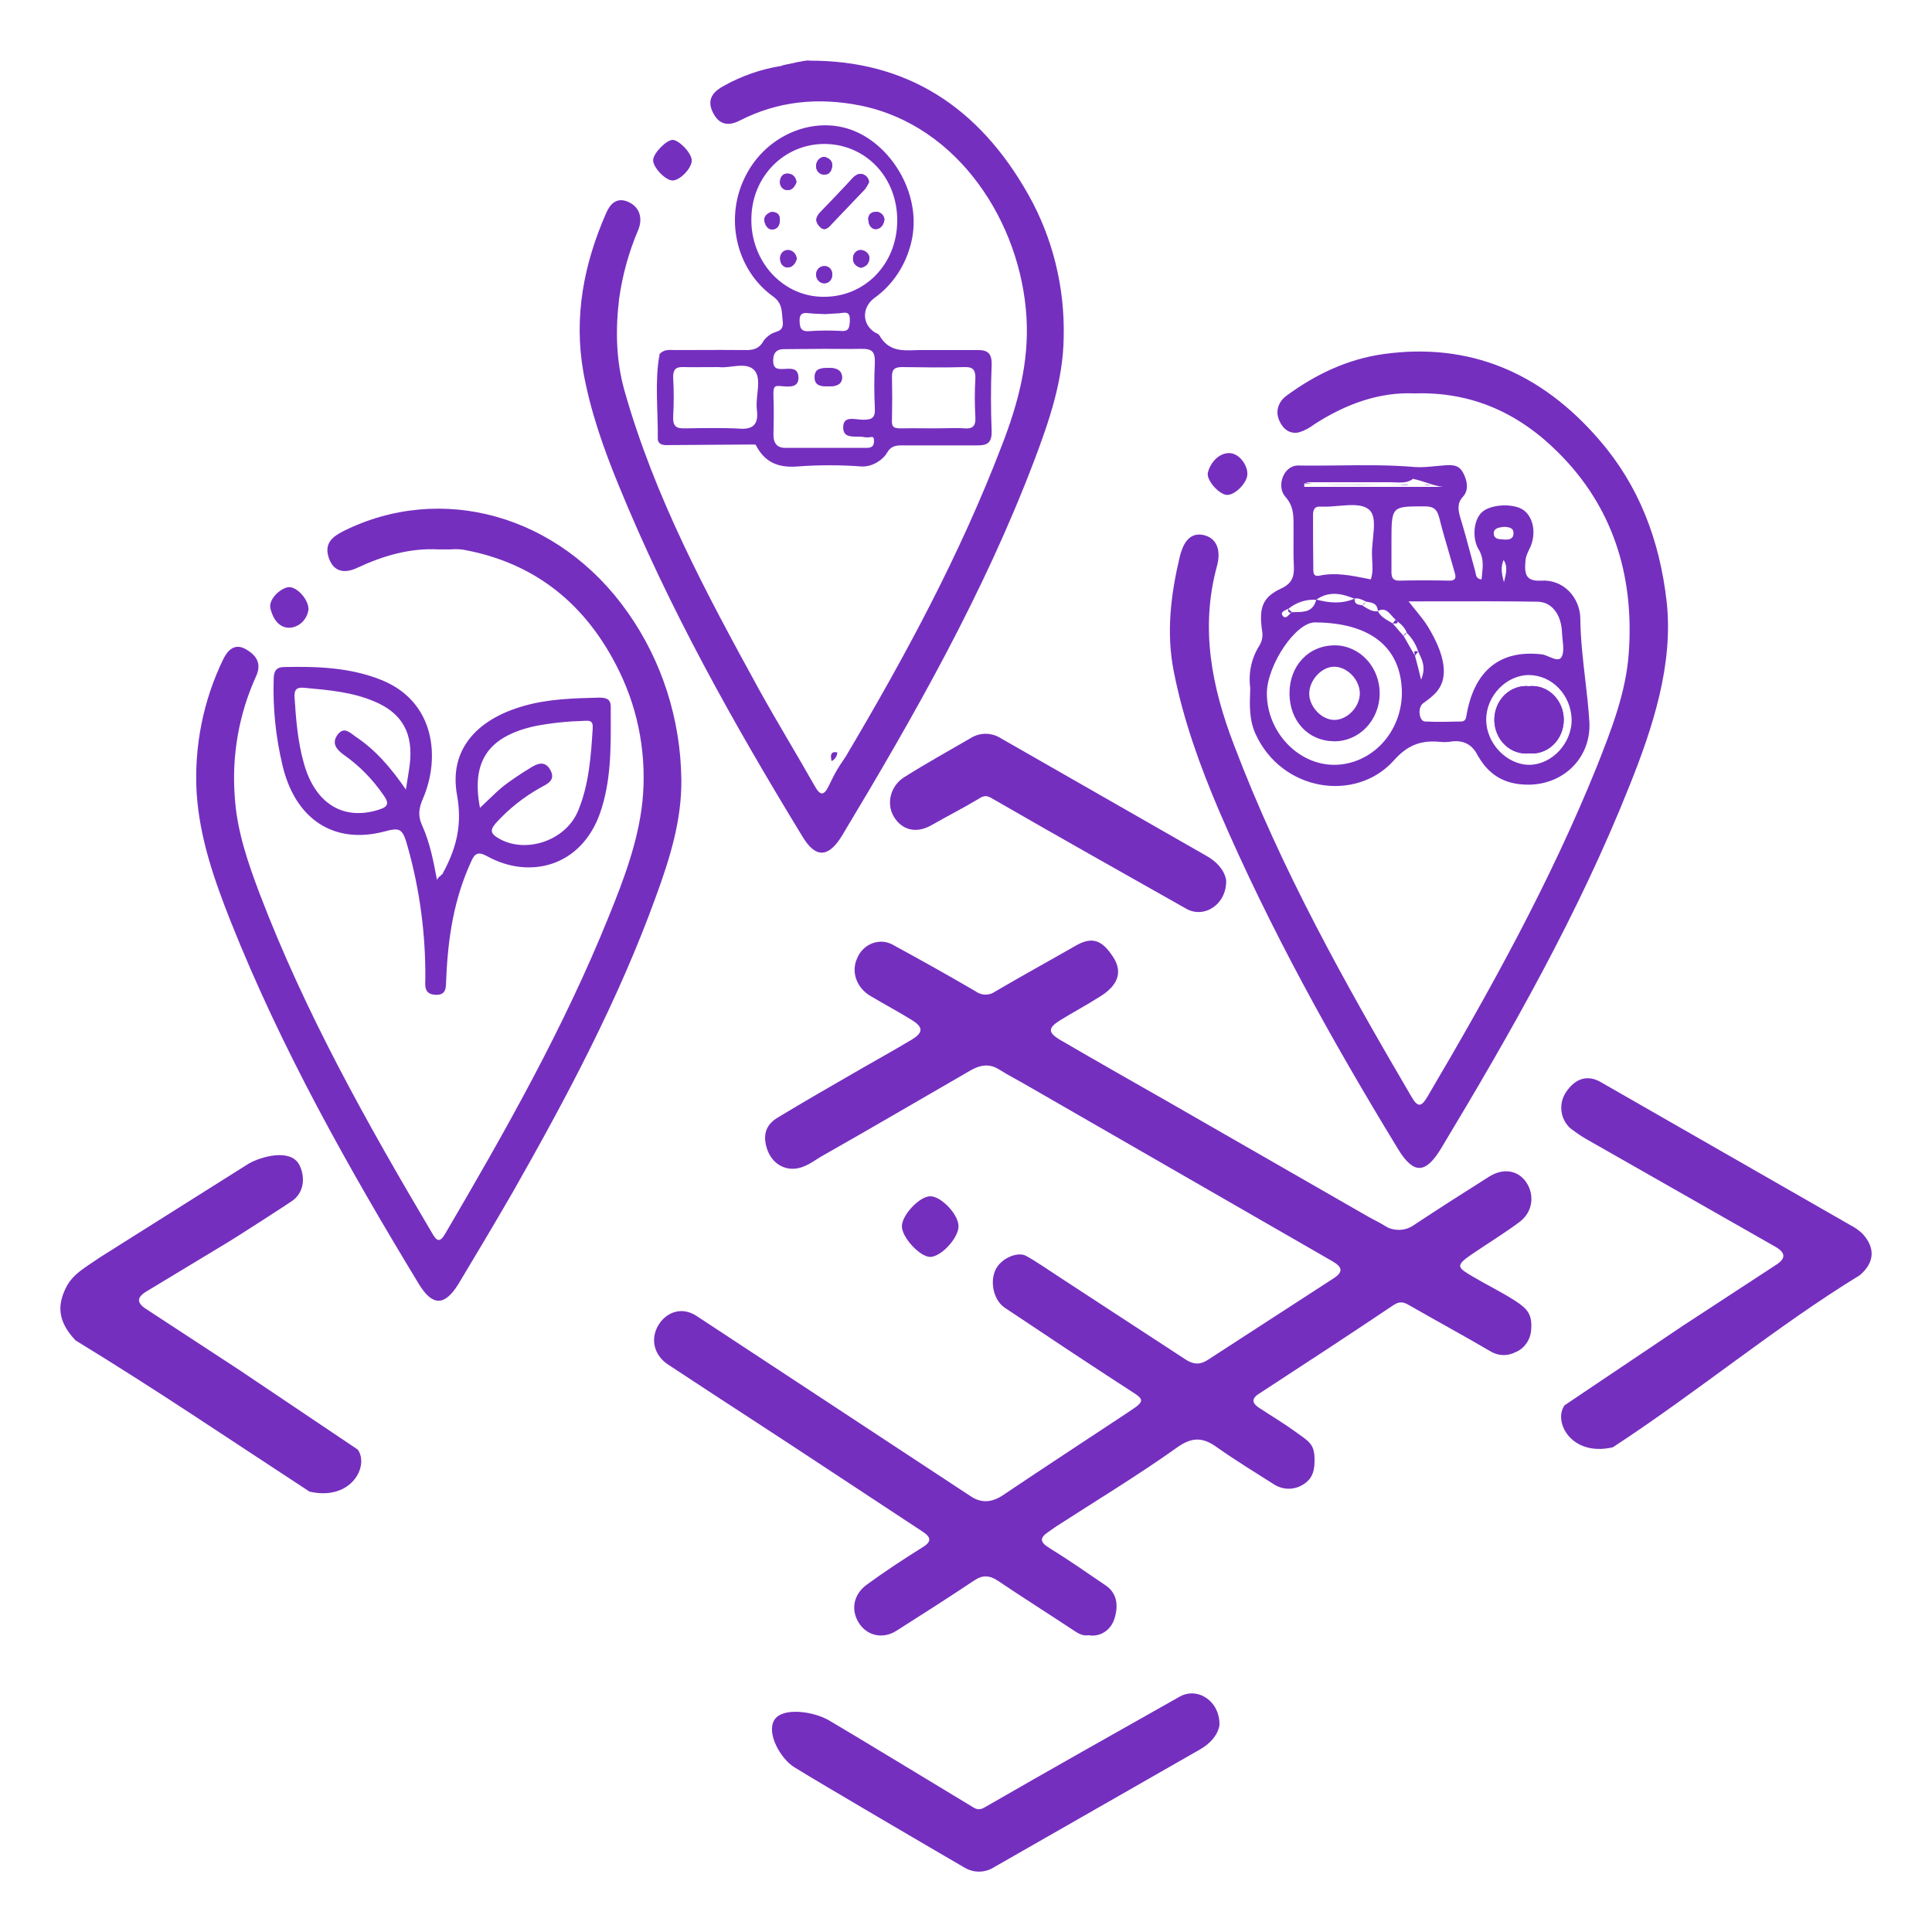 <svg width="32" height="32" viewBox="0 0 32 32" fill="none" xmlns="http://www.w3.org/2000/svg">
<path d="M18.027 27.084C17.941 27.099 17.869 27.063 17.787 27.007C17.368 26.73 16.945 26.463 16.526 26.181C16.386 26.089 16.271 26.084 16.131 26.181C15.708 26.463 15.275 26.74 14.846 27.012C14.62 27.155 14.355 27.094 14.221 26.873C14.086 26.653 14.144 26.402 14.355 26.248C14.649 26.033 14.952 25.833 15.265 25.638C15.438 25.535 15.429 25.463 15.27 25.361L13.706 24.331C12.83 23.751 11.944 23.182 11.068 22.603C10.833 22.449 10.77 22.183 10.9 21.957C11.03 21.731 11.295 21.634 11.54 21.798L16.069 24.777C16.247 24.9 16.42 24.889 16.603 24.771C17.282 24.315 17.97 23.864 18.653 23.413L18.812 23.305C18.927 23.218 18.937 23.172 18.793 23.08C18.071 22.613 17.354 22.136 16.642 21.66C16.459 21.537 16.396 21.244 16.483 21.044C16.569 20.845 16.848 20.727 16.988 20.798C17.128 20.87 17.373 21.039 17.561 21.162L19.635 22.516C19.765 22.603 19.88 22.608 20.01 22.521L22.089 21.173C22.248 21.07 22.239 20.988 22.07 20.891L17.046 17.999C16.882 17.902 16.709 17.815 16.545 17.712C16.382 17.61 16.228 17.64 16.069 17.733C15.26 18.199 14.457 18.671 13.643 19.132C13.484 19.219 13.345 19.348 13.148 19.358C12.95 19.368 12.762 19.24 12.695 18.999C12.628 18.758 12.714 18.609 12.888 18.507C13.302 18.256 13.72 18.015 14.139 17.774C14.457 17.589 14.784 17.41 15.101 17.22C15.294 17.102 15.294 17.015 15.106 16.897C14.918 16.779 14.644 16.631 14.418 16.497C14.192 16.364 14.091 16.102 14.197 15.872C14.221 15.812 14.258 15.759 14.303 15.716C14.349 15.672 14.402 15.639 14.46 15.62C14.519 15.6 14.58 15.593 14.641 15.6C14.701 15.608 14.76 15.629 14.813 15.662C15.265 15.908 15.713 16.159 16.16 16.42C16.208 16.456 16.265 16.474 16.324 16.474C16.382 16.474 16.439 16.456 16.488 16.42C16.925 16.164 17.373 15.918 17.811 15.667C18.1 15.498 18.259 15.58 18.437 15.851C18.615 16.123 18.485 16.338 18.234 16.497C17.984 16.656 17.787 16.759 17.57 16.892C17.354 17.025 17.349 17.102 17.57 17.23C18.177 17.584 18.783 17.927 19.394 18.276L22.662 20.152C22.763 20.209 22.864 20.255 22.96 20.317C23.057 20.378 23.249 20.404 23.403 20.301C23.822 20.024 24.245 19.753 24.669 19.486C24.9 19.342 25.145 19.383 25.28 19.583C25.415 19.783 25.396 20.065 25.174 20.235C24.953 20.404 24.635 20.598 24.366 20.783C24.096 20.968 24.149 20.998 24.39 21.142C24.631 21.285 24.857 21.393 25.083 21.537C25.309 21.68 25.376 21.777 25.362 22.008C25.359 22.094 25.333 22.177 25.285 22.246C25.238 22.316 25.173 22.368 25.097 22.398C25.033 22.431 24.962 22.447 24.891 22.444C24.82 22.442 24.75 22.42 24.688 22.383C24.241 22.121 23.788 21.875 23.341 21.619C23.244 21.562 23.182 21.552 23.086 21.613C22.345 22.111 21.599 22.598 20.852 23.085C20.708 23.177 20.752 23.254 20.867 23.326C21.069 23.459 21.276 23.582 21.473 23.726C21.671 23.869 21.762 23.915 21.772 24.131C21.781 24.346 21.748 24.489 21.579 24.592C21.507 24.636 21.424 24.659 21.34 24.658C21.257 24.657 21.175 24.633 21.103 24.587C20.79 24.387 20.468 24.192 20.164 23.977C19.933 23.808 19.755 23.792 19.5 23.972C18.846 24.438 18.157 24.854 17.484 25.289L17.368 25.371C17.219 25.469 17.219 25.54 17.378 25.638C17.695 25.833 18.003 26.048 18.311 26.258C18.509 26.391 18.523 26.602 18.461 26.802C18.434 26.897 18.375 26.979 18.295 27.031C18.215 27.083 18.12 27.102 18.027 27.084Z" fill="#752FBF"/>
<path d="M23.427 6.516C22.85 6.49 22.291 6.69 21.767 7.029C21.69 7.089 21.604 7.134 21.512 7.162C21.358 7.193 21.247 7.105 21.185 6.957C21.122 6.808 21.175 6.654 21.305 6.557C21.791 6.198 22.325 5.947 22.912 5.865C24.337 5.665 25.53 6.172 26.488 7.285C27.138 8.033 27.489 8.936 27.605 9.966C27.72 10.996 27.378 12.047 26.989 13.016C26.146 15.134 25.03 17.092 23.87 19.02C23.61 19.45 23.413 19.45 23.158 19.035C22.061 17.235 21.035 15.39 20.193 13.432C19.876 12.688 19.601 11.93 19.442 11.125C19.312 10.474 19.394 9.833 19.544 9.207C19.592 9.023 19.688 8.818 19.919 8.859C20.15 8.9 20.232 9.11 20.155 9.382C19.876 10.412 20.073 11.386 20.439 12.34C21.218 14.395 22.277 16.287 23.374 18.158C23.48 18.343 23.538 18.343 23.644 18.163C24.683 16.4 25.675 14.611 26.45 12.693C26.69 12.083 26.936 11.463 26.979 10.796C27.066 9.52 26.709 8.392 25.814 7.5C25.16 6.844 24.38 6.485 23.427 6.516Z" fill="#752FBF"/>
<path d="M7.266 9.1C6.795 9.074 6.352 9.202 5.924 9.402C5.688 9.515 5.515 9.459 5.442 9.228C5.37 8.997 5.51 8.889 5.678 8.802C7.3 7.987 9.259 8.52 10.399 10.146C10.961 10.942 11.272 11.907 11.285 12.903C11.295 13.575 11.097 14.211 10.871 14.831C10.245 16.564 9.389 18.169 8.489 19.753C8.195 20.26 7.897 20.762 7.594 21.265C7.367 21.634 7.165 21.639 6.939 21.27C5.77 19.342 4.663 17.379 3.821 15.262C3.551 14.58 3.306 13.883 3.257 13.134C3.213 12.365 3.366 11.598 3.7 10.914C3.768 10.776 3.883 10.648 4.066 10.75C4.249 10.853 4.34 10.991 4.239 11.207C3.959 11.823 3.837 12.508 3.888 13.191C3.922 13.755 4.104 14.283 4.302 14.806C5.057 16.784 6.082 18.609 7.151 20.414C7.228 20.552 7.281 20.598 7.377 20.429C8.368 18.738 9.336 17.03 10.077 15.195C10.327 14.58 10.568 13.949 10.64 13.283C10.716 12.539 10.583 11.789 10.26 11.125C9.716 10.002 8.855 9.32 7.675 9.105C7.604 9.095 7.531 9.094 7.459 9.1H7.266Z" fill="#752FBF"/>
<path d="M14.009 12.529C14.991 10.873 15.905 9.182 16.598 7.367C16.858 6.695 17.046 6.003 17.002 5.26C16.911 3.691 15.876 2.076 14.25 1.748C13.556 1.61 12.888 1.671 12.248 1.999C12.036 2.107 11.886 2.046 11.795 1.835C11.704 1.625 11.838 1.502 11.992 1.42C12.289 1.255 12.61 1.144 12.941 1.092C13.085 1.03 13.253 1.107 13.393 1.005C15.01 0.995 16.213 1.764 17.036 3.23C17.436 3.941 17.638 4.759 17.618 5.588C17.609 6.301 17.378 6.972 17.132 7.623C16.295 9.828 15.145 11.848 13.946 13.842C13.72 14.211 13.508 14.216 13.292 13.857C12.151 11.986 11.078 10.074 10.241 8.023C9.995 7.423 9.779 6.808 9.663 6.167C9.499 5.239 9.673 4.363 10.043 3.522C10.106 3.378 10.216 3.261 10.404 3.343C10.592 3.425 10.65 3.609 10.573 3.804C10.417 4.167 10.31 4.552 10.255 4.947C10.193 5.46 10.202 5.967 10.342 6.465C10.842 8.238 11.699 9.828 12.57 11.417C12.868 11.955 13.191 12.483 13.499 13.027C13.585 13.18 13.648 13.18 13.725 13.021C13.802 12.863 13.84 12.784 13.913 12.673C13.99 12.555 13.907 12.683 14.009 12.529Z" fill="#752FBF"/>
<path d="M20.309 14.575C20.323 14.975 19.948 15.221 19.649 15.052C18.576 14.447 17.503 13.842 16.434 13.226C16.343 13.17 16.295 13.175 16.208 13.232C15.953 13.385 15.688 13.519 15.429 13.667C15.169 13.816 14.933 13.744 14.803 13.524C14.673 13.303 14.755 13.011 14.976 12.873C15.342 12.642 15.713 12.437 16.083 12.222C16.16 12.175 16.247 12.152 16.335 12.154C16.423 12.156 16.509 12.183 16.584 12.232L19.981 14.175C20.145 14.267 20.275 14.4 20.309 14.575Z" fill="#752FBF"/>
<path d="M15.409 20.819C15.236 20.819 14.933 20.491 14.938 20.306C14.943 20.122 15.226 19.819 15.405 19.814C15.583 19.809 15.867 20.106 15.876 20.301C15.886 20.496 15.592 20.814 15.409 20.819Z" fill="#752FBF"/>
<path d="M20.66 7.859C20.655 8.003 20.448 8.208 20.318 8.197C20.188 8.187 19.977 7.951 20.006 7.828C20.034 7.705 20.15 7.521 20.338 7.505C20.525 7.49 20.67 7.715 20.66 7.859Z" fill="#752FBF"/>
<path d="M5.11 10.089C5.101 10.17 5.065 10.244 5.01 10.3C4.955 10.356 4.883 10.39 4.807 10.397C4.624 10.407 4.523 10.253 4.48 10.084C4.437 9.915 4.672 9.72 4.797 9.725C4.923 9.73 5.105 9.92 5.11 10.089Z" fill="#752FBF"/>
<path d="M11.458 2.661C11.453 2.794 11.256 2.994 11.136 2.989C11.015 2.984 10.813 2.768 10.818 2.65C10.823 2.533 11.044 2.312 11.145 2.317C11.246 2.322 11.458 2.533 11.458 2.661Z" fill="#752FBF"/>
<path d="M10.924 5.865C10.929 6.224 10.934 6.588 10.934 6.947C10.934 7.305 10.948 7.3 11.28 7.305H12.503L12.517 7.316C12.519 7.331 12.519 7.346 12.517 7.362L11.073 7.372C10.991 7.377 10.89 7.367 10.895 7.254C10.9 6.793 10.842 6.326 10.924 5.865Z" fill="#752FBF"/>
<path d="M13.393 1.005C13.268 1.174 13.095 1.082 12.941 1.092C13.412 0.969 13.46 1.005 13.393 1.005Z" fill="#752FBF"/>
<path d="M13.84 12.549C13.857 12.524 13.867 12.494 13.869 12.463C13.754 12.437 13.754 12.514 13.773 12.606C13.8 12.594 13.823 12.574 13.84 12.549Z" fill="#752FBF"/>
<path d="M7.329 14.477C7.334 14.544 7.334 14.621 7.266 14.652C7.199 14.682 7.228 14.611 7.238 14.575C7.247 14.539 7.295 14.508 7.329 14.477Z" fill="#752FBF"/>
<path fill-rule="evenodd" clip-rule="evenodd" d="M7.329 14.477C7.338 14.454 7.35 14.432 7.363 14.411C7.565 14.021 7.656 13.647 7.57 13.17C7.435 12.432 7.878 11.914 8.691 11.688C9.09 11.576 9.499 11.566 9.909 11.555C10.005 11.555 10.116 11.555 10.116 11.704C10.116 11.761 10.116 11.818 10.116 11.876C10.118 12.413 10.12 12.949 9.937 13.473C9.62 14.36 8.768 14.565 8.075 14.185C7.911 14.093 7.858 14.139 7.796 14.288C7.521 14.887 7.42 15.533 7.392 16.195C7.39 16.215 7.39 16.235 7.389 16.256C7.387 16.37 7.384 16.485 7.213 16.477C7.036 16.468 7.04 16.349 7.044 16.233C7.044 16.217 7.045 16.201 7.045 16.184C7.048 15.457 6.951 14.734 6.756 14.037C6.67 13.724 6.636 13.698 6.357 13.775C5.519 13.99 4.884 13.56 4.677 12.668C4.567 12.206 4.518 11.729 4.533 11.253C4.533 11.114 4.576 11.048 4.711 11.048C5.255 11.037 5.794 11.053 6.318 11.263C7.209 11.622 7.295 12.555 7.006 13.226C6.934 13.39 6.92 13.514 6.992 13.672C7.122 13.96 7.18 14.267 7.238 14.575C7.297 14.6 7.301 14.565 7.306 14.53C7.309 14.508 7.312 14.485 7.329 14.477ZM6.723 13.078C6.467 12.704 6.212 12.416 5.89 12.201C5.878 12.193 5.866 12.184 5.855 12.175C5.766 12.109 5.68 12.044 5.587 12.176C5.481 12.324 5.596 12.432 5.697 12.504C5.951 12.682 6.173 12.908 6.352 13.17C6.443 13.298 6.439 13.36 6.275 13.411C5.693 13.596 5.221 13.319 5.033 12.642C4.932 12.288 4.903 11.924 4.879 11.555C4.87 11.437 4.903 11.381 5.024 11.391L5.069 11.395C5.453 11.43 5.837 11.464 6.198 11.617C6.665 11.812 6.852 12.15 6.785 12.678C6.776 12.746 6.765 12.813 6.751 12.9C6.743 12.951 6.733 13.009 6.723 13.078ZM8.883 12.022C8.089 12.191 7.801 12.606 7.95 13.38C7.999 13.335 8.045 13.29 8.089 13.248C8.175 13.165 8.256 13.087 8.344 13.016C8.481 12.913 8.622 12.817 8.768 12.729C8.893 12.647 9.028 12.586 9.119 12.76C9.199 12.913 9.084 12.975 8.983 13.029C8.968 13.037 8.954 13.044 8.941 13.052C8.672 13.203 8.426 13.399 8.214 13.632C8.152 13.708 8.099 13.775 8.214 13.857C8.652 14.159 9.355 13.949 9.572 13.437C9.755 13.001 9.788 12.534 9.817 12.063C9.827 11.931 9.761 11.934 9.671 11.94L9.668 11.94C9.405 11.947 9.143 11.974 8.883 12.022Z" fill="#752FBF"/>
<path d="M14.394 3.014C14.376 3.056 14.353 3.096 14.327 3.132L13.764 3.722C13.706 3.789 13.643 3.835 13.566 3.742C13.489 3.65 13.523 3.584 13.585 3.517C13.768 3.327 13.951 3.137 14.129 2.943C14.177 2.897 14.235 2.861 14.303 2.891C14.327 2.901 14.348 2.917 14.365 2.939C14.381 2.961 14.391 2.987 14.394 3.014Z" fill="#752FBF"/>
<path d="M13.658 2.599C13.735 2.62 13.792 2.666 13.783 2.753C13.773 2.84 13.73 2.897 13.643 2.891C13.625 2.891 13.608 2.886 13.591 2.878C13.575 2.87 13.561 2.858 13.549 2.844C13.537 2.829 13.528 2.812 13.523 2.794C13.518 2.776 13.516 2.757 13.518 2.738C13.521 2.7 13.536 2.665 13.562 2.639C13.588 2.613 13.622 2.599 13.658 2.599Z" fill="#752FBF"/>
<path d="M14.649 3.63C14.639 3.717 14.596 3.783 14.519 3.794C14.442 3.804 14.389 3.737 14.384 3.65C14.381 3.633 14.381 3.616 14.384 3.599C14.388 3.582 14.395 3.567 14.405 3.553C14.416 3.54 14.428 3.529 14.443 3.522C14.458 3.515 14.474 3.511 14.49 3.512C14.508 3.508 14.526 3.508 14.544 3.512C14.562 3.516 14.578 3.524 14.593 3.535C14.608 3.546 14.62 3.56 14.63 3.576C14.64 3.592 14.646 3.611 14.649 3.63Z" fill="#752FBF"/>
<path d="M14.259 4.435C14.182 4.414 14.124 4.363 14.129 4.276C14.129 4.257 14.133 4.238 14.14 4.221C14.147 4.204 14.158 4.188 14.171 4.175C14.184 4.163 14.2 4.153 14.216 4.148C14.233 4.142 14.251 4.14 14.269 4.142C14.341 4.153 14.408 4.209 14.399 4.291C14.389 4.373 14.336 4.419 14.259 4.435Z" fill="#752FBF"/>
<path d="M12.772 3.512C12.864 3.507 12.912 3.548 12.916 3.625C12.921 3.701 12.897 3.783 12.811 3.799C12.724 3.814 12.676 3.737 12.661 3.66C12.647 3.584 12.714 3.532 12.772 3.512Z" fill="#752FBF"/>
<path d="M13.196 4.291C13.171 4.368 13.123 4.429 13.046 4.429C12.969 4.429 12.921 4.363 12.921 4.281C12.921 4.262 12.924 4.243 12.93 4.226C12.937 4.208 12.947 4.192 12.959 4.179C12.972 4.166 12.987 4.156 13.004 4.15C13.021 4.143 13.038 4.141 13.056 4.142C13.093 4.144 13.127 4.16 13.153 4.187C13.179 4.215 13.194 4.252 13.196 4.291Z" fill="#752FBF"/>
<path d="M13.653 4.409C13.671 4.407 13.689 4.41 13.706 4.417C13.722 4.423 13.738 4.434 13.75 4.448C13.762 4.461 13.772 4.478 13.777 4.496C13.783 4.514 13.785 4.533 13.783 4.552C13.784 4.587 13.773 4.621 13.751 4.646C13.73 4.672 13.7 4.688 13.667 4.691C13.649 4.693 13.631 4.691 13.613 4.686C13.596 4.68 13.58 4.671 13.566 4.658C13.552 4.646 13.54 4.63 13.532 4.613C13.524 4.596 13.519 4.577 13.518 4.558C13.517 4.538 13.519 4.519 13.525 4.5C13.532 4.482 13.541 4.465 13.554 4.451C13.567 4.437 13.582 4.426 13.599 4.419C13.616 4.411 13.634 4.408 13.653 4.409Z" fill="#752FBF"/>
<path d="M13.191 3.02C13.162 3.091 13.119 3.153 13.037 3.148C13.019 3.147 13.002 3.143 12.986 3.135C12.97 3.126 12.956 3.114 12.945 3.1C12.934 3.085 12.926 3.068 12.922 3.05C12.918 3.031 12.918 3.012 12.921 2.994C12.922 2.977 12.926 2.96 12.933 2.945C12.94 2.929 12.95 2.916 12.962 2.904C12.974 2.893 12.988 2.885 13.004 2.88C13.019 2.875 13.035 2.874 13.051 2.876C13.087 2.876 13.122 2.891 13.148 2.918C13.174 2.945 13.19 2.981 13.191 3.02Z" fill="#752FBF"/>
<path d="M13.744 6.398C13.74 6.398 13.736 6.398 13.732 6.398C13.611 6.398 13.494 6.398 13.494 6.249C13.494 6.105 13.595 6.101 13.683 6.096C13.689 6.096 13.695 6.096 13.701 6.096C13.792 6.09 13.937 6.101 13.946 6.239C13.956 6.377 13.831 6.398 13.744 6.398Z" fill="#752FBF"/>
<path fill-rule="evenodd" clip-rule="evenodd" d="M11.152 5.797C11.07 5.794 10.989 5.792 10.924 5.865C10.908 6.102 10.91 6.339 10.912 6.577C10.914 6.756 10.916 6.935 10.91 7.116C10.905 7.3 11.006 7.331 11.141 7.331C11.242 7.333 11.348 7.333 11.454 7.332C11.595 7.331 11.734 7.33 11.858 7.336C11.93 7.34 12.003 7.336 12.076 7.333C12.224 7.326 12.372 7.319 12.517 7.367C12.666 7.664 12.897 7.751 13.21 7.726C13.562 7.7 13.916 7.7 14.269 7.726C14.461 7.736 14.635 7.603 14.692 7.5C14.75 7.398 14.822 7.377 14.928 7.377H16.199C16.358 7.377 16.43 7.326 16.425 7.141C16.41 6.772 16.41 6.408 16.425 6.039C16.43 5.855 16.358 5.798 16.203 5.798H15.294C15.248 5.797 15.201 5.799 15.155 5.8C14.934 5.808 14.714 5.815 14.567 5.557C14.553 5.537 14.533 5.522 14.509 5.516C14.278 5.388 14.264 5.101 14.481 4.937C14.784 4.722 15.001 4.395 15.092 4.019C15.28 3.261 14.798 2.435 14.149 2.169C13.499 1.902 12.705 2.225 12.358 2.897C12.181 3.231 12.128 3.624 12.211 3.997C12.294 4.371 12.506 4.697 12.806 4.911C12.939 5.01 12.947 5.113 12.957 5.246C12.959 5.271 12.961 5.298 12.965 5.327C12.979 5.455 12.912 5.478 12.843 5.501C12.819 5.51 12.794 5.518 12.772 5.532C12.724 5.561 12.682 5.599 12.647 5.644C12.575 5.783 12.464 5.803 12.325 5.798C12.074 5.795 11.824 5.796 11.574 5.797C11.449 5.798 11.323 5.798 11.198 5.798C11.183 5.798 11.167 5.798 11.152 5.797ZM14.861 3.66C14.866 2.938 14.341 2.389 13.658 2.384C12.984 2.384 12.45 2.927 12.445 3.625C12.442 3.793 12.471 3.961 12.53 4.117C12.589 4.274 12.676 4.417 12.787 4.537C12.899 4.657 13.031 4.753 13.177 4.818C13.323 4.883 13.48 4.916 13.638 4.916C14.317 4.922 14.856 4.383 14.861 3.66ZM14.394 3.014C14.376 3.056 14.353 3.096 14.327 3.132L13.764 3.722C13.706 3.789 13.643 3.835 13.566 3.742C13.489 3.65 13.523 3.584 13.585 3.517C13.768 3.327 13.951 3.137 14.129 2.943C14.177 2.897 14.235 2.861 14.303 2.891C14.327 2.901 14.348 2.917 14.365 2.939C14.381 2.961 14.391 2.987 14.394 3.014ZM13.658 2.599C13.735 2.62 13.792 2.666 13.783 2.753C13.773 2.84 13.73 2.897 13.643 2.891C13.625 2.891 13.608 2.886 13.591 2.878C13.575 2.87 13.561 2.858 13.549 2.844C13.537 2.829 13.528 2.812 13.523 2.794C13.518 2.776 13.516 2.757 13.518 2.738C13.521 2.7 13.536 2.665 13.562 2.639C13.588 2.613 13.622 2.599 13.658 2.599ZM14.649 3.63C14.639 3.717 14.596 3.783 14.519 3.794C14.442 3.804 14.389 3.737 14.384 3.65C14.381 3.633 14.381 3.616 14.384 3.599C14.388 3.582 14.395 3.567 14.405 3.553C14.416 3.54 14.428 3.529 14.443 3.522C14.458 3.515 14.474 3.511 14.49 3.512C14.508 3.508 14.526 3.508 14.544 3.512C14.562 3.516 14.578 3.524 14.593 3.535C14.608 3.546 14.62 3.56 14.63 3.576C14.64 3.592 14.646 3.611 14.649 3.63ZM14.259 4.435C14.182 4.414 14.124 4.363 14.129 4.276C14.129 4.257 14.133 4.238 14.14 4.221C14.147 4.204 14.158 4.188 14.171 4.175C14.184 4.163 14.2 4.153 14.216 4.148C14.233 4.142 14.251 4.14 14.269 4.142C14.341 4.153 14.408 4.209 14.399 4.291C14.389 4.373 14.336 4.419 14.259 4.435ZM12.772 3.512C12.864 3.507 12.912 3.548 12.916 3.625C12.921 3.701 12.897 3.783 12.811 3.799C12.724 3.814 12.676 3.737 12.661 3.66C12.647 3.584 12.714 3.532 12.772 3.512ZM13.196 4.291C13.171 4.368 13.123 4.429 13.046 4.429C12.969 4.429 12.921 4.363 12.921 4.281C12.921 4.262 12.924 4.243 12.93 4.226C12.937 4.208 12.947 4.192 12.959 4.179C12.972 4.166 12.987 4.156 13.004 4.15C13.021 4.143 13.038 4.141 13.056 4.142C13.093 4.144 13.127 4.16 13.153 4.187C13.179 4.215 13.194 4.252 13.196 4.291ZM13.653 4.409C13.671 4.407 13.689 4.41 13.706 4.417C13.722 4.423 13.738 4.434 13.75 4.448C13.762 4.461 13.772 4.478 13.777 4.496C13.783 4.514 13.785 4.533 13.783 4.552C13.784 4.587 13.773 4.621 13.751 4.646C13.73 4.672 13.7 4.688 13.667 4.691C13.649 4.693 13.631 4.691 13.613 4.686C13.596 4.68 13.58 4.671 13.566 4.658C13.552 4.646 13.54 4.63 13.532 4.613C13.524 4.596 13.519 4.577 13.518 4.558C13.517 4.538 13.519 4.519 13.525 4.5C13.532 4.482 13.541 4.465 13.554 4.451C13.567 4.437 13.582 4.426 13.599 4.419C13.616 4.411 13.634 4.408 13.653 4.409ZM13.191 3.02C13.162 3.091 13.119 3.153 13.037 3.148C13.019 3.147 13.002 3.143 12.986 3.135C12.97 3.126 12.956 3.114 12.945 3.1C12.934 3.085 12.926 3.068 12.922 3.05C12.918 3.031 12.918 3.012 12.921 2.994C12.922 2.977 12.926 2.96 12.933 2.945C12.94 2.929 12.95 2.916 12.962 2.904C12.974 2.893 12.988 2.885 13.004 2.88C13.019 2.875 13.035 2.874 13.051 2.876C13.087 2.876 13.122 2.891 13.148 2.918C13.174 2.945 13.19 2.981 13.191 3.02ZM13.667 5.203L13.908 5.188C13.918 5.187 13.927 5.186 13.937 5.184C14.016 5.174 14.081 5.165 14.076 5.311C14.072 5.475 14.028 5.491 13.903 5.48C13.736 5.472 13.569 5.473 13.402 5.485C13.263 5.496 13.244 5.424 13.244 5.301C13.244 5.178 13.321 5.178 13.402 5.188C13.457 5.195 13.517 5.197 13.577 5.199C13.608 5.201 13.638 5.202 13.667 5.203ZM14.259 5.778C14.128 5.781 13.994 5.78 13.86 5.779C13.793 5.778 13.725 5.778 13.658 5.778L12.984 5.783C12.873 5.783 12.806 5.834 12.806 5.972C12.806 6.111 12.878 6.116 12.984 6.111C12.992 6.111 12.999 6.11 13.007 6.11C13.108 6.104 13.22 6.097 13.225 6.249C13.229 6.413 13.095 6.408 12.969 6.398C12.96 6.397 12.951 6.396 12.943 6.396C12.838 6.386 12.802 6.383 12.811 6.572C12.82 6.777 12.815 7.034 12.811 7.187C12.806 7.341 12.873 7.418 13.003 7.418H14.303C14.31 7.418 14.317 7.418 14.324 7.418C14.393 7.42 14.476 7.421 14.476 7.31C14.476 7.233 14.46 7.235 14.416 7.24C14.391 7.244 14.355 7.248 14.307 7.239C14.274 7.232 14.234 7.232 14.194 7.232C14.082 7.232 13.966 7.231 13.966 7.08C13.966 6.919 14.085 6.932 14.203 6.945C14.236 6.948 14.268 6.952 14.298 6.952C14.437 6.952 14.5 6.926 14.49 6.757C14.478 6.509 14.478 6.261 14.49 6.013C14.495 5.834 14.457 5.773 14.259 5.778ZM13.732 6.398C13.611 6.398 13.494 6.398 13.494 6.249C13.494 6.105 13.595 6.101 13.683 6.096C13.689 6.096 13.695 6.096 13.701 6.096C13.792 6.09 13.937 6.101 13.946 6.239C13.956 6.377 13.831 6.398 13.744 6.398L13.732 6.398ZM11.901 6.08C11.964 6.089 12.039 6.08 12.115 6.071C12.254 6.054 12.398 6.037 12.488 6.126C12.576 6.214 12.561 6.365 12.545 6.521C12.535 6.612 12.526 6.705 12.536 6.788C12.565 7.013 12.488 7.116 12.252 7.1C12.017 7.085 11.651 7.09 11.348 7.095C11.203 7.1 11.141 7.064 11.15 6.895C11.162 6.684 11.162 6.471 11.15 6.26C11.145 6.126 11.189 6.075 11.314 6.08C11.396 6.083 11.526 6.082 11.669 6.081C11.745 6.081 11.824 6.08 11.901 6.08ZM15.293 7.094C15.351 7.095 15.41 7.095 15.467 7.095C15.523 7.095 15.584 7.094 15.644 7.093C15.765 7.091 15.886 7.088 15.973 7.095C16.102 7.105 16.165 7.064 16.155 6.911C16.143 6.697 16.143 6.483 16.155 6.27C16.16 6.126 16.112 6.075 15.977 6.08C15.631 6.09 15.284 6.085 14.943 6.08C14.818 6.08 14.769 6.116 14.774 6.254C14.779 6.475 14.779 6.695 14.774 6.921C14.769 7.054 14.769 7.1 14.943 7.095C15.058 7.092 15.176 7.093 15.293 7.094Z" fill="#752FBF"/>
<path d="M25.323 11.366C25.396 11.358 25.47 11.366 25.539 11.39C25.609 11.415 25.673 11.454 25.727 11.506C25.781 11.558 25.825 11.622 25.855 11.693C25.885 11.764 25.9 11.841 25.901 11.919C25.901 11.997 25.886 12.074 25.857 12.145C25.827 12.217 25.785 12.281 25.731 12.333C25.677 12.386 25.613 12.426 25.544 12.451C25.474 12.476 25.401 12.485 25.328 12.478C25.256 12.486 25.182 12.477 25.113 12.453C25.043 12.429 24.979 12.389 24.925 12.337C24.87 12.285 24.827 12.222 24.797 12.15C24.767 12.079 24.752 12.002 24.751 11.925C24.751 11.847 24.766 11.77 24.795 11.698C24.824 11.627 24.867 11.563 24.921 11.51C24.975 11.458 25.039 11.418 25.108 11.393C25.177 11.368 25.251 11.358 25.323 11.366Z" fill="#752FBF"/>
<path d="M25.511 11.919C25.497 12.042 25.434 12.114 25.328 12.114C25.222 12.114 25.136 12.037 25.136 11.93C25.135 11.902 25.14 11.874 25.149 11.849C25.159 11.823 25.174 11.8 25.192 11.781C25.211 11.762 25.233 11.747 25.257 11.737C25.281 11.727 25.307 11.723 25.333 11.724C25.434 11.724 25.502 11.806 25.511 11.919Z" fill="#752FBF"/>
<path fill-rule="evenodd" clip-rule="evenodd" d="M24.49 12.536C24.687 12.874 24.975 13.006 25.352 12.996C25.93 12.975 26.358 12.524 26.325 11.955C26.31 11.717 26.283 11.479 26.255 11.241C26.217 10.911 26.178 10.579 26.175 10.243C26.174 10.156 26.155 10.071 26.122 9.993C26.088 9.914 26.04 9.843 25.981 9.785C25.921 9.726 25.851 9.681 25.774 9.653C25.697 9.624 25.616 9.612 25.535 9.617C25.275 9.633 25.247 9.515 25.266 9.294C25.27 9.223 25.297 9.166 25.324 9.109C25.332 9.092 25.34 9.076 25.348 9.059C25.444 8.838 25.401 8.577 25.242 8.454C25.083 8.331 24.683 8.346 24.539 8.49C24.395 8.633 24.39 8.936 24.491 9.1C24.577 9.239 24.562 9.379 24.547 9.521C24.544 9.546 24.541 9.572 24.539 9.597C24.457 9.589 24.448 9.536 24.44 9.49C24.438 9.479 24.436 9.468 24.433 9.459C24.405 9.357 24.377 9.255 24.35 9.152C24.299 8.96 24.247 8.767 24.188 8.577C24.149 8.449 24.135 8.331 24.226 8.233C24.318 8.136 24.313 8.008 24.255 7.874C24.197 7.741 24.13 7.695 23.957 7.705C23.898 7.709 23.84 7.714 23.781 7.72C23.665 7.732 23.55 7.743 23.442 7.736C23.019 7.699 22.595 7.704 22.171 7.709C21.947 7.711 21.724 7.714 21.502 7.71C21.252 7.71 21.141 8.059 21.286 8.223C21.425 8.382 21.425 8.517 21.425 8.716L21.425 8.736C21.425 8.788 21.425 8.842 21.425 8.896C21.424 9.062 21.423 9.232 21.43 9.371C21.44 9.556 21.396 9.664 21.223 9.746C20.915 9.889 20.852 10.058 20.901 10.427C20.911 10.472 20.913 10.517 20.907 10.562C20.9 10.607 20.885 10.65 20.862 10.689C20.729 10.895 20.674 11.148 20.708 11.396V11.402C20.708 11.411 20.707 11.421 20.707 11.431C20.698 11.677 20.688 11.918 20.795 12.155C21.228 13.109 22.455 13.298 23.086 12.596C23.321 12.329 23.552 12.258 23.856 12.288C23.904 12.293 23.952 12.293 24 12.288C24.217 12.247 24.385 12.314 24.486 12.534L24.49 12.536ZM23.401 7.929L23.403 7.927L23.403 7.931L23.405 7.932C23.478 7.946 23.549 7.969 23.621 7.993C23.662 8.007 23.702 8.02 23.744 8.032C23.796 8.047 23.849 8.059 23.904 8.064H21.603V8.008H21.734C21.682 8.001 21.644 7.995 21.623 7.987H23.033C23.059 7.987 23.085 7.988 23.111 7.99C23.205 7.994 23.297 7.998 23.384 7.946C23.39 7.941 23.396 7.936 23.401 7.929ZM22.149 8.036C22.392 8.038 22.65 8.036 22.915 8.033H23.182C23.196 8.033 23.212 8.034 23.227 8.036C23.264 8.038 23.301 8.041 23.332 8.03C23.215 8.03 23.099 8.032 22.985 8.033L22.915 8.033H22.083H21.911C21.989 8.035 22.068 8.036 22.149 8.036ZM23.22 11.473C23.219 11.788 23.102 12.089 22.894 12.313C22.686 12.536 22.404 12.664 22.109 12.668C21.502 12.673 20.983 12.124 20.983 11.483C20.987 11.012 21.464 10.304 21.781 10.309C22.705 10.315 23.211 10.725 23.22 11.473ZM21.358 11.483C21.358 11.94 21.666 12.273 22.094 12.278C22.292 12.281 22.483 12.201 22.625 12.054C22.767 11.908 22.849 11.707 22.852 11.496C22.855 11.286 22.78 11.082 22.642 10.931C22.505 10.779 22.316 10.692 22.118 10.689C21.675 10.684 21.358 11.027 21.358 11.483ZM24.616 11.919C24.616 12.314 24.958 12.668 25.333 12.668C25.709 12.663 26.041 12.304 26.031 11.909C26.024 11.716 25.947 11.533 25.818 11.398C25.688 11.262 25.515 11.185 25.333 11.181C24.953 11.176 24.616 11.524 24.616 11.919ZM25.323 11.366C25.396 11.358 25.47 11.366 25.539 11.39C25.609 11.415 25.673 11.454 25.727 11.506C25.781 11.558 25.825 11.622 25.855 11.693C25.885 11.764 25.9 11.841 25.901 11.919C25.901 11.997 25.886 12.074 25.857 12.145C25.827 12.217 25.785 12.281 25.731 12.333C25.677 12.386 25.613 12.426 25.544 12.451C25.474 12.476 25.401 12.485 25.328 12.478C25.256 12.486 25.182 12.477 25.113 12.453C25.043 12.429 24.979 12.389 24.925 12.337C24.87 12.285 24.827 12.222 24.797 12.15C24.767 12.079 24.752 12.002 24.751 11.925C24.751 11.847 24.766 11.77 24.795 11.698C24.824 11.627 24.867 11.563 24.921 11.51C24.975 11.458 25.039 11.418 25.108 11.393C25.177 11.368 25.251 11.358 25.323 11.366ZM22.523 11.478C22.527 11.704 22.32 11.919 22.109 11.924C21.897 11.93 21.685 11.709 21.685 11.489C21.685 11.268 21.887 11.043 22.099 11.043C22.311 11.043 22.518 11.253 22.523 11.478ZM23.883 9.96C23.701 9.961 23.517 9.961 23.331 9.961C23.376 10.02 23.419 10.072 23.458 10.12C23.532 10.211 23.595 10.289 23.649 10.376C23.793 10.612 23.928 10.904 23.913 11.155C23.899 11.407 23.745 11.524 23.572 11.648C23.475 11.719 23.504 11.945 23.601 11.95C23.798 11.96 24 11.955 24.202 11.95C24.274 11.95 24.283 11.894 24.292 11.837C24.294 11.825 24.296 11.813 24.298 11.801C24.438 11.084 24.866 10.761 25.535 10.838C25.575 10.843 25.619 10.861 25.662 10.88C25.745 10.914 25.825 10.948 25.863 10.884C25.905 10.813 25.893 10.703 25.882 10.598C25.878 10.559 25.873 10.52 25.872 10.484C25.863 10.192 25.713 9.971 25.468 9.966C24.946 9.958 24.422 9.959 23.883 9.96ZM23.047 8.971C23.047 8.387 23.047 8.387 23.582 8.387H23.596C23.73 8.387 23.798 8.423 23.836 8.566C23.888 8.775 23.948 8.979 24.008 9.183C24.037 9.285 24.067 9.387 24.096 9.489C24.125 9.582 24.096 9.617 24.01 9.617C23.73 9.611 23.451 9.611 23.172 9.617C23.076 9.617 23.047 9.571 23.047 9.479V8.971ZM22.642 9.584C22.663 9.589 22.684 9.593 22.705 9.597C22.741 9.488 22.734 9.383 22.728 9.281C22.727 9.258 22.726 9.235 22.725 9.212C22.72 9.125 22.73 9.026 22.74 8.928C22.761 8.727 22.782 8.528 22.672 8.438C22.557 8.345 22.363 8.362 22.169 8.379C22.086 8.386 22.003 8.394 21.926 8.392H21.878C21.786 8.382 21.748 8.428 21.748 8.525C21.748 8.828 21.748 9.136 21.753 9.443C21.753 9.51 21.772 9.551 21.854 9.535C22.116 9.478 22.379 9.531 22.642 9.584ZM24.914 8.725L24.916 8.726C24.988 8.731 25.073 8.737 25.068 8.838C25.064 8.941 24.972 8.941 24.905 8.936C24.898 8.935 24.891 8.935 24.884 8.934C24.82 8.93 24.745 8.926 24.741 8.838C24.737 8.749 24.826 8.737 24.896 8.728C24.902 8.727 24.909 8.726 24.914 8.725ZM24.905 9.274C24.972 9.382 24.953 9.474 24.91 9.643C24.866 9.479 24.857 9.387 24.905 9.274ZM21.801 9.93C22.012 9.987 22.224 10.007 22.436 9.915C22.432 10.004 22.484 10.012 22.537 10.021C22.548 10.023 22.56 10.025 22.571 10.027L22.572 10.027C22.571 10.028 22.571 10.03 22.571 10.033C22.58 10.038 22.588 10.043 22.597 10.049C22.666 10.091 22.736 10.134 22.821 10.125C22.816 9.996 22.733 9.983 22.648 9.969C22.641 9.968 22.635 9.967 22.628 9.966C22.623 9.963 22.618 9.961 22.613 9.958C22.555 9.93 22.497 9.901 22.431 9.915C22.219 9.828 22.012 9.787 21.805 9.93H21.801ZM22.628 9.966C22.622 9.972 22.615 9.977 22.608 9.982C22.592 9.992 22.577 10.003 22.572 10.027L22.628 9.966ZM21.805 9.935H21.801C21.747 10.132 21.61 10.135 21.469 10.138C21.445 10.138 21.421 10.139 21.396 10.14C21.393 10.142 21.39 10.143 21.387 10.144C21.39 10.141 21.393 10.138 21.396 10.135L21.337 10.086C21.47 9.976 21.637 9.922 21.805 9.935ZM21.337 10.086L21.334 10.084C21.326 10.088 21.318 10.092 21.309 10.096C21.261 10.119 21.203 10.146 21.247 10.202C21.288 10.253 21.328 10.208 21.364 10.168C21.372 10.159 21.379 10.151 21.387 10.144C21.346 10.157 21.334 10.132 21.334 10.089L21.337 10.086ZM23.016 10.295C22.94 10.251 22.864 10.208 22.821 10.12C22.933 10.062 22.993 10.131 23.053 10.2C23.073 10.223 23.093 10.245 23.114 10.263C23.125 10.272 23.133 10.28 23.138 10.286C23.13 10.28 23.122 10.274 23.114 10.268L23.066 10.325C23.05 10.315 23.033 10.305 23.016 10.295ZM23.249 10.535L23.066 10.325C23.1 10.329 23.179 10.334 23.138 10.286C23.207 10.338 23.272 10.396 23.302 10.484C23.289 10.485 23.277 10.49 23.267 10.5C23.258 10.509 23.251 10.521 23.249 10.535ZM23.437 10.863L23.249 10.535L23.302 10.484C23.388 10.568 23.453 10.674 23.49 10.791C23.48 10.79 23.47 10.788 23.462 10.787C23.428 10.78 23.414 10.777 23.437 10.863ZM23.437 10.863C23.466 10.971 23.495 11.079 23.538 11.258C23.617 11.063 23.563 10.949 23.513 10.842C23.505 10.825 23.497 10.808 23.49 10.791C23.471 10.814 23.453 10.838 23.437 10.863ZM23.585 8.028C23.624 8.028 23.663 8.028 23.702 8.028C23.66 8.039 23.622 8.038 23.585 8.028Z" fill="#752FBF"/>
<path d="M20.198 28.579C20.212 28.179 19.837 27.933 19.539 28.102C18.465 28.707 17.392 29.312 16.324 29.927C16.232 29.984 16.184 29.978 16.098 29.922C15.842 29.768 13.986 28.641 13.726 28.492C13.466 28.343 12.953 28.272 12.823 28.492C12.693 28.713 12.93 29.129 13.152 29.268C13.517 29.498 15.602 30.717 15.973 30.932C16.049 30.978 16.136 31.002 16.224 31C16.312 30.998 16.398 30.971 16.473 30.922L19.871 28.979C20.034 28.887 20.164 28.753 20.198 28.579Z" fill="#752FBF"/>
<path d="M25.914 23.276L27.869 21.962L29.429 20.942C29.583 20.839 29.573 20.747 29.405 20.65L26.262 18.86C26.179 18.811 26.099 18.756 26.021 18.697C25.938 18.628 25.882 18.529 25.865 18.418C25.848 18.308 25.871 18.195 25.93 18.102C26.084 17.861 26.291 17.799 26.503 17.917L30.646 20.291C30.718 20.327 30.784 20.374 30.844 20.429C31.065 20.665 31.051 20.911 30.805 21.121C29.429 21.962 28.125 23.049 26.713 23.972C26.021 24.131 25.722 23.545 25.914 23.276Z" fill="#752FBF"/>
<path d="M5.926 24.01L3.971 22.696L2.412 21.676C2.258 21.574 2.267 21.482 2.436 21.384L3.795 20.563C3.878 20.514 4.785 19.933 4.862 19.874C5.083 19.693 5.028 19.404 4.944 19.271C4.79 19.03 4.335 19.153 4.123 19.271L1.661 20.822C1.415 20.994 1.201 21.099 1.087 21.339C0.973 21.579 0.922 21.856 1.251 22.201C2.627 23.042 3.715 23.784 5.127 24.706C5.819 24.865 6.119 24.28 5.926 24.01Z" fill="#752FBF"/>
</svg>
